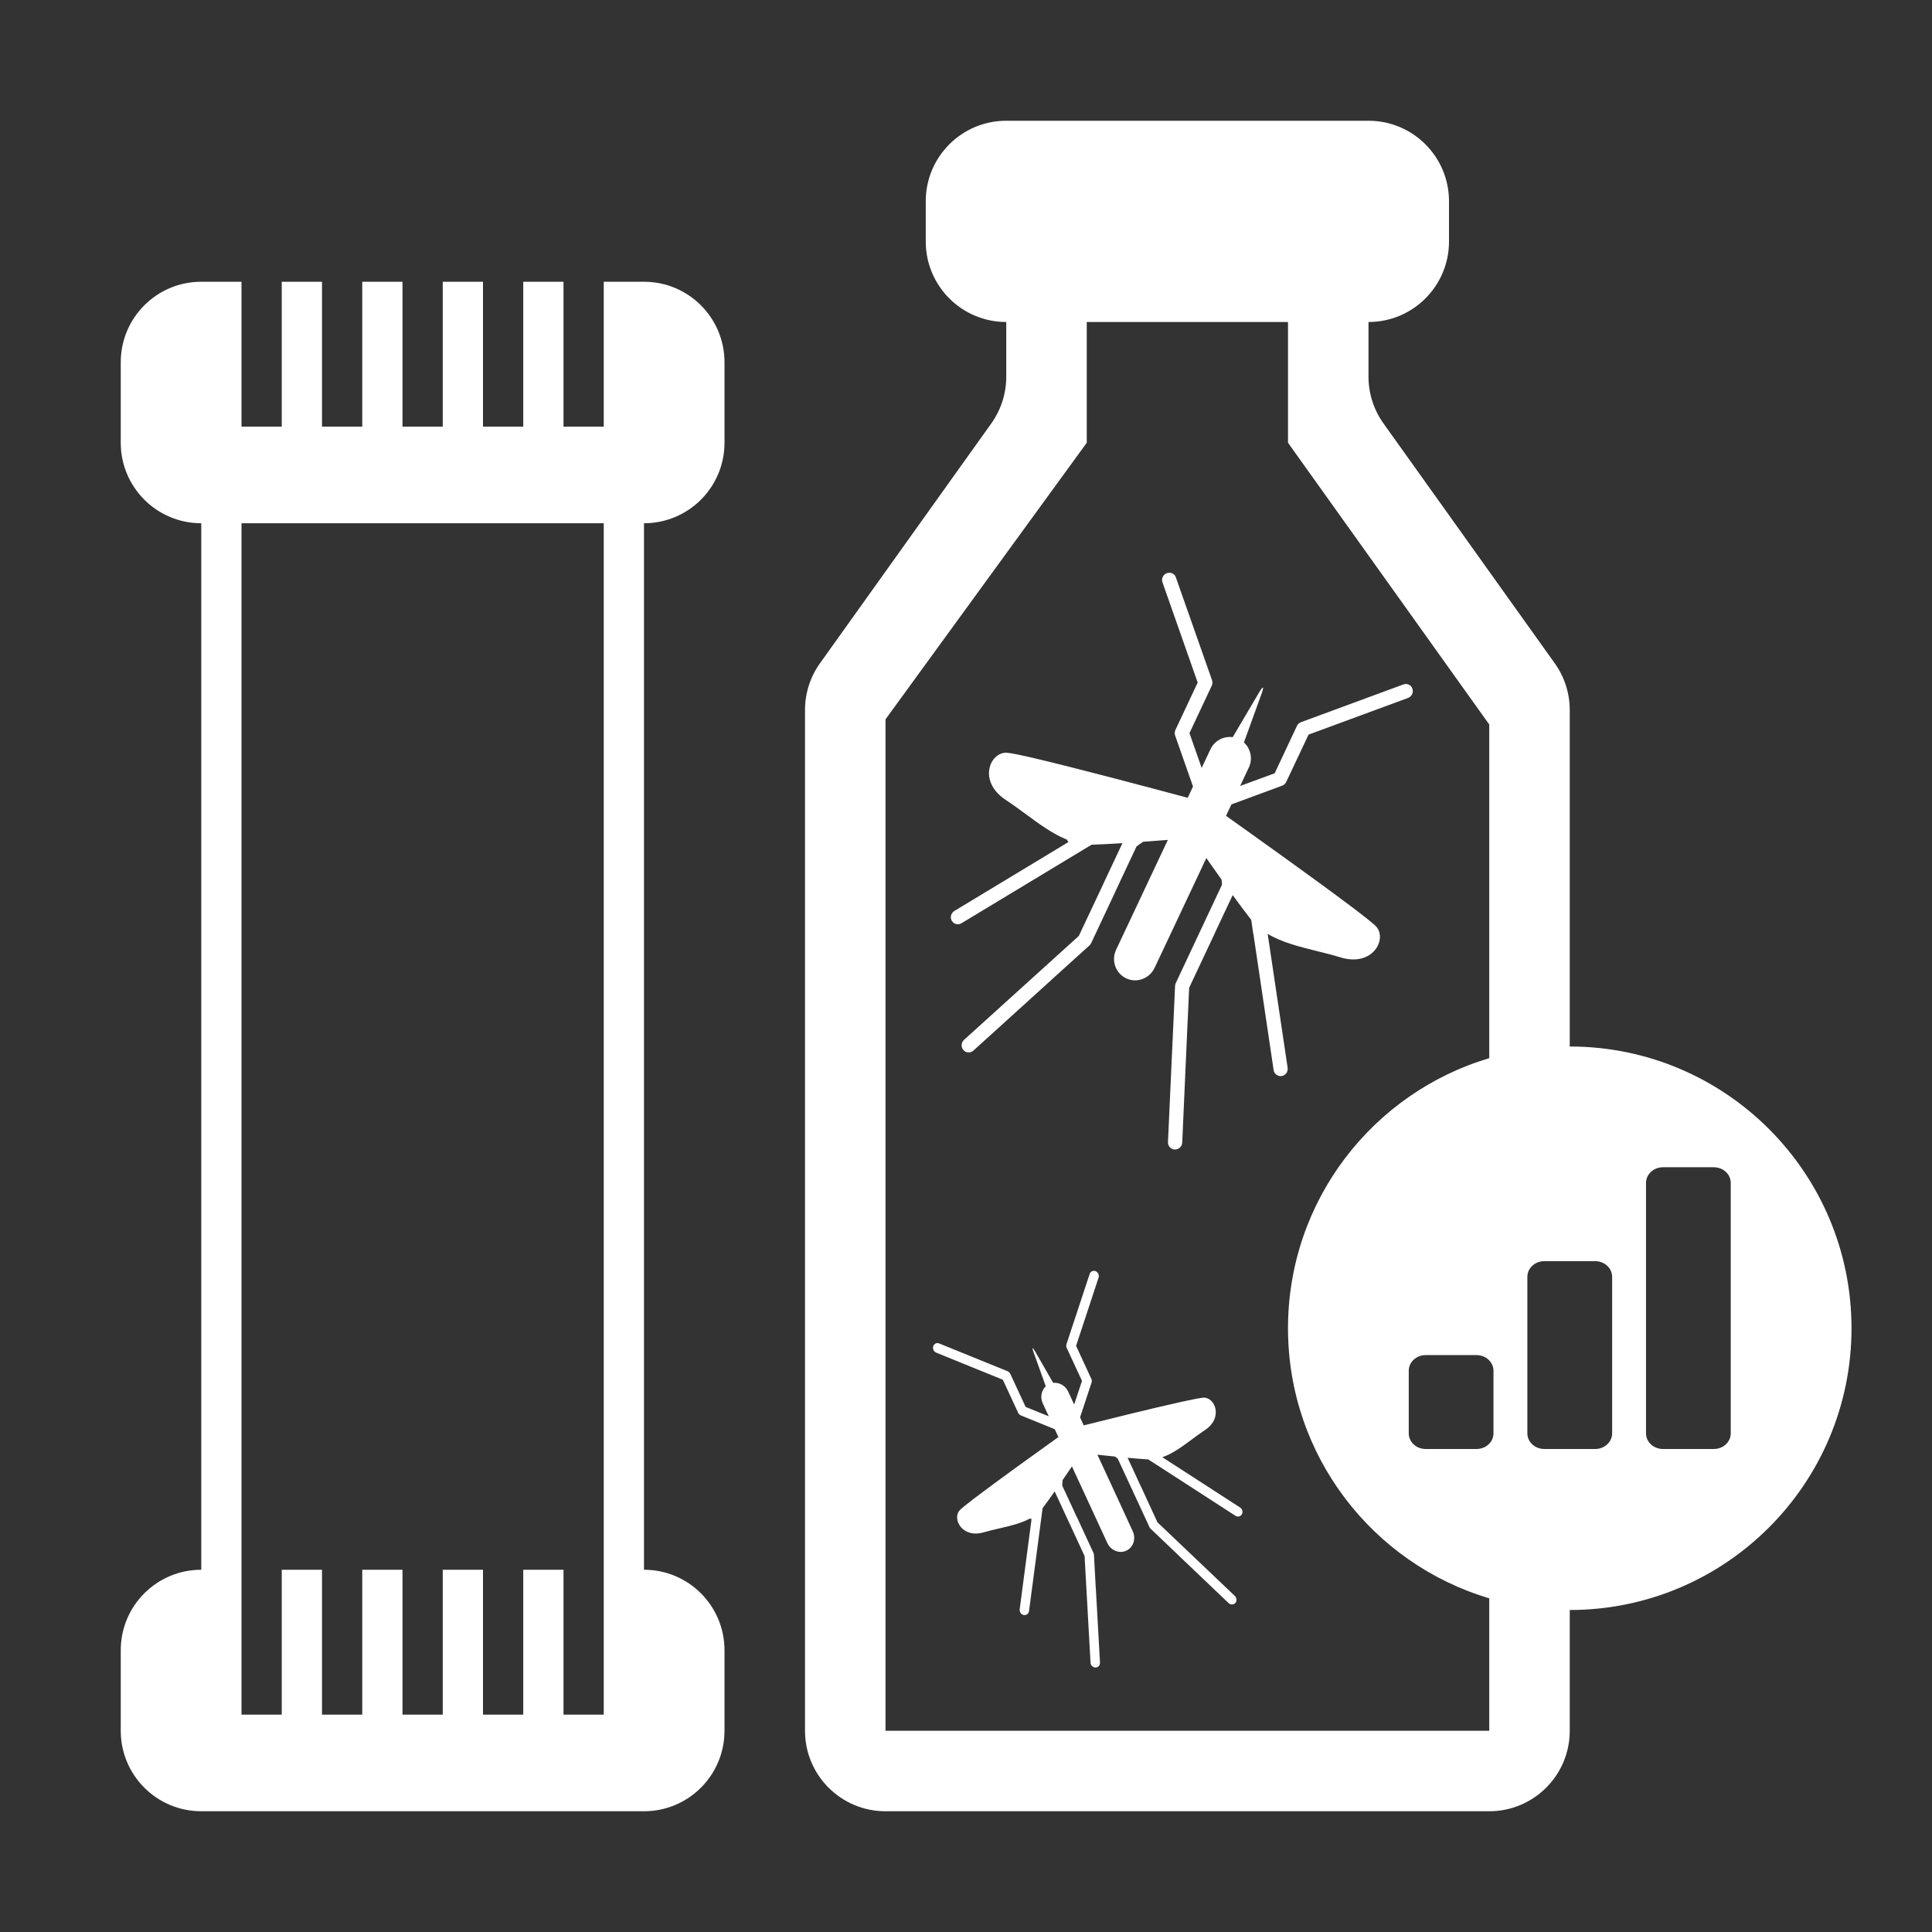 <svg width="48" height="48" viewBox="0 0 48 48" fill="none" xmlns="http://www.w3.org/2000/svg">
<path fill-rule="evenodd" clip-rule="evenodd" d="M48 0H0V48H48V0ZM25 3C23.895 3 23 3.895 23 5V6C23 7.105 23.895 8 25 8V9.359C25 9.776 24.87 10.182 24.628 10.521L20.372 16.479C20.13 16.818 20 17.224 20 17.641V43C20 44.105 20.895 45 22 45H37C38.105 45 39 44.105 39 43V40C42.866 40 46 36.866 46 33C46 29.134 42.866 26 39 26V17.641C39 17.224 38.87 16.818 38.627 16.479L34.373 10.521C34.13 10.182 34 9.776 34 9.359V8C35.105 8 36 7.105 36 6V5C36 3.895 35.105 3 34 3H25ZM37 26.29V18L32 11V8H27V11L22 17.872V43H37V39.71C34.108 38.85 32 36.171 32 33C32 29.829 34.108 27.15 37 26.29ZM41.316 29C41.083 29 40.895 29.174 40.895 29.389V35.611C40.895 35.826 41.083 36 41.316 36H42.579C42.812 36 43 35.826 43 35.611V29.389C43 29.174 42.812 29 42.579 29H41.316ZM37.947 31.722C37.947 31.507 38.136 31.333 38.368 31.333H39.632C39.864 31.333 40.053 31.507 40.053 31.722V35.611C40.053 35.826 39.864 36 39.632 36H38.368C38.136 36 37.947 35.826 37.947 35.611V31.722ZM35 34.056C35 33.841 35.188 33.667 35.421 33.667H36.684C36.917 33.667 37.105 33.841 37.105 34.056V35.611C37.105 35.826 36.917 36 36.684 36H35.421C35.188 36 35 35.826 35 35.611V34.056ZM29.123 14.245L29.123 14.243L29.122 14.242C29.162 14.261 29.197 14.296 29.213 14.342L30.113 16.9C30.128 16.944 30.125 16.994 30.105 17.037L29.552 18.214L29.855 19.079L30.073 18.616C30.175 18.399 30.404 18.284 30.627 18.314L31.277 17.212C31.386 17.028 31.413 17.04 31.341 17.242L30.905 18.446C31.072 18.599 31.13 18.848 31.028 19.066L30.811 19.527L31.669 19.212L32.223 18.033C32.243 17.99 32.279 17.958 32.324 17.942L34.866 17.005C34.958 16.97 35.058 17.017 35.09 17.109C35.124 17.202 35.075 17.306 34.983 17.34L32.511 18.251L31.955 19.429C31.935 19.472 31.898 19.504 31.855 19.52L30.595 19.985L30.564 20.05L30.46 20.269C31.185 20.785 32.647 21.828 33.515 22.48L33.517 22.481C33.874 22.749 34.13 22.951 34.193 23.022C34.468 23.333 34.107 24.033 33.3 23.785C33.111 23.727 32.914 23.677 32.717 23.629C32.28 23.52 31.845 23.412 31.495 23.202L31.991 26.529C32.005 26.626 31.94 26.718 31.844 26.734C31.808 26.74 31.772 26.733 31.741 26.718C31.69 26.695 31.652 26.647 31.643 26.587L31.14 23.201L31.137 23.202L31.086 22.851C31.083 22.846 31.08 22.843 31.076 22.84L31.073 22.837L31.072 22.835C30.946 22.675 30.791 22.464 30.626 22.238L30.364 22.794L30.188 23.169L30.189 23.17L29.544 24.541L29.508 25.35L29.507 25.353L29.372 28.387C29.368 28.485 29.284 28.563 29.186 28.559C29.162 28.558 29.139 28.552 29.119 28.543C29.057 28.513 29.014 28.449 29.018 28.375L29.132 25.861L29.133 25.86L29.194 24.494C29.195 24.47 29.201 24.448 29.211 24.426L30.36 21.98L30.358 21.954C30.355 21.92 30.353 21.886 30.349 21.852C30.248 21.711 30.151 21.573 30.061 21.446L29.971 21.318L29.205 22.945L28.685 24.047C28.559 24.314 28.242 24.431 27.98 24.307C27.717 24.183 27.603 23.864 27.729 23.597L28.242 22.509L29.015 20.867C28.83 20.882 28.62 20.898 28.401 20.913C28.346 20.951 28.29 20.989 28.237 21.029L27.709 22.153L27.71 22.154L27.108 23.435C27.096 23.456 27.082 23.476 27.064 23.492L26.163 24.307L26.162 24.309L24.185 26.101C24.13 26.15 24.053 26.16 23.991 26.131C23.971 26.122 23.953 26.106 23.936 26.088C23.872 26.016 23.877 25.902 23.95 25.836L26.803 23.253L27.428 21.926L27.427 21.925L27.575 21.611L27.887 20.948C27.608 20.966 27.344 20.98 27.141 20.986C27.136 20.988 27.13 20.988 27.124 20.987L27.119 20.987L23.889 22.937C23.836 22.969 23.776 22.971 23.724 22.947C23.694 22.932 23.666 22.907 23.647 22.876C23.598 22.792 23.628 22.683 23.712 22.632L26.544 20.921C26.536 20.909 26.529 20.897 26.521 20.884C26.517 20.876 26.512 20.869 26.507 20.861L26.506 20.86C26.151 20.717 25.815 20.47 25.478 20.221C25.317 20.103 25.155 19.984 24.991 19.876C24.285 19.412 24.594 18.687 25.008 18.701C25.093 18.704 25.357 18.757 25.72 18.843C26.755 19.087 28.61 19.58 29.509 19.821L29.64 19.54L29.195 18.272C29.18 18.228 29.183 18.178 29.203 18.135L29.756 16.958L28.882 14.469C28.849 14.376 28.897 14.274 28.989 14.241C29.035 14.223 29.082 14.226 29.123 14.245ZM23.244 33.38L23.244 33.379L23.242 33.379C23.269 33.367 23.302 33.365 23.332 33.377L25.034 34.068C25.063 34.081 25.088 34.104 25.101 34.134L25.481 34.954L26.056 35.188L25.907 34.866C25.837 34.714 25.873 34.544 25.982 34.442L25.682 33.606C25.631 33.466 25.649 33.458 25.724 33.587L26.166 34.357C26.315 34.34 26.468 34.423 26.539 34.574L26.687 34.895L26.882 34.308L26.502 33.487C26.488 33.457 26.487 33.424 26.497 33.394L27.072 31.652C27.093 31.588 27.159 31.558 27.22 31.582C27.282 31.607 27.315 31.679 27.294 31.742L26.735 33.437L27.114 34.258C27.128 34.288 27.129 34.321 27.119 34.351L26.834 35.214L26.855 35.26L26.925 35.413C27.495 35.27 28.646 34.984 29.346 34.83L29.348 34.829C29.636 34.766 29.847 34.724 29.911 34.724C30.186 34.722 30.399 35.226 29.933 35.532C29.824 35.604 29.716 35.684 29.609 35.764C29.37 35.941 29.132 36.118 28.878 36.204L30.809 37.453C30.866 37.489 30.886 37.565 30.854 37.622C30.842 37.643 30.823 37.659 30.803 37.668C30.77 37.684 30.729 37.682 30.694 37.659L28.729 36.388L28.729 36.389L28.525 36.257C28.522 36.257 28.52 36.257 28.518 36.257L28.515 36.257L28.511 36.258C28.375 36.25 28.201 36.235 28.015 36.218L28.195 36.606L28.315 36.867L28.316 36.866L28.757 37.822L29.162 38.206L29.163 38.208L30.68 39.651C30.729 39.698 30.734 39.777 30.691 39.825C30.681 39.838 30.668 39.847 30.654 39.853C30.613 39.872 30.562 39.865 30.526 39.83L29.27 38.633L29.27 38.632L28.587 37.981C28.575 37.97 28.566 37.957 28.559 37.942L27.77 36.239L27.756 36.228C27.737 36.214 27.719 36.2 27.699 36.187C27.585 36.176 27.474 36.164 27.371 36.153L27.369 36.153L27.265 36.141L27.789 37.275L28.143 38.044C28.229 38.229 28.157 38.446 27.983 38.526C27.81 38.607 27.596 38.521 27.511 38.335L27.161 37.577L26.632 36.433C26.563 36.535 26.483 36.652 26.4 36.772C26.396 36.817 26.393 36.864 26.391 36.909L26.753 37.692L26.755 37.691L27.168 38.584C27.174 38.599 27.178 38.615 27.179 38.632L27.225 39.468L27.226 39.469L27.329 41.306C27.332 41.356 27.306 41.401 27.265 41.419C27.251 41.426 27.235 41.428 27.219 41.429C27.155 41.429 27.098 41.375 27.094 41.307L26.946 38.659L26.519 37.735L26.518 37.735L26.417 37.516L26.203 37.054C26.096 37.207 25.994 37.35 25.912 37.458C25.911 37.46 25.91 37.462 25.909 37.463L25.907 37.466L25.905 37.468L25.903 37.47L25.566 40.027C25.56 40.069 25.536 40.101 25.502 40.117C25.482 40.126 25.457 40.129 25.434 40.125C25.369 40.112 25.325 40.048 25.334 39.981L25.629 37.738L25.62 37.737L25.608 37.735L25.6 37.733L25.582 37.73L25.581 37.731C25.359 37.85 25.091 37.912 24.822 37.974C24.693 38.004 24.563 38.034 24.439 38.07C23.904 38.226 23.657 37.738 23.837 37.529C23.874 37.487 24.012 37.374 24.208 37.225C24.767 36.799 25.797 36.06 26.296 35.703L26.205 35.508L25.362 35.165C25.333 35.153 25.308 35.129 25.295 35.099L24.915 34.279L23.26 33.606C23.198 33.581 23.166 33.51 23.186 33.447C23.196 33.415 23.218 33.392 23.244 33.38ZM5 7H6V10.6H7V7H8V10.6H9V7H10V10.6H11V7H12V10.6H13V7H14V10.6H15V7H16C17.105 7 18 7.895 18 9V11C18 12.105 17.105 13 16 13V39C17.105 39 18 39.895 18 41V43C18 44.105 17.105 45 16 45H5C3.895 45 3 44.105 3 43V41C3 39.895 3.895 39 5 39V13C3.895 13 3 12.105 3 11V9C3 7.895 3.895 7 5 7ZM14 42.6H15V13H6V42.6H7V39H8V42.6H9V39H10V42.6H11V39H12V42.6H13V39H14V42.6Z" fill="#333333"/>
</svg>
